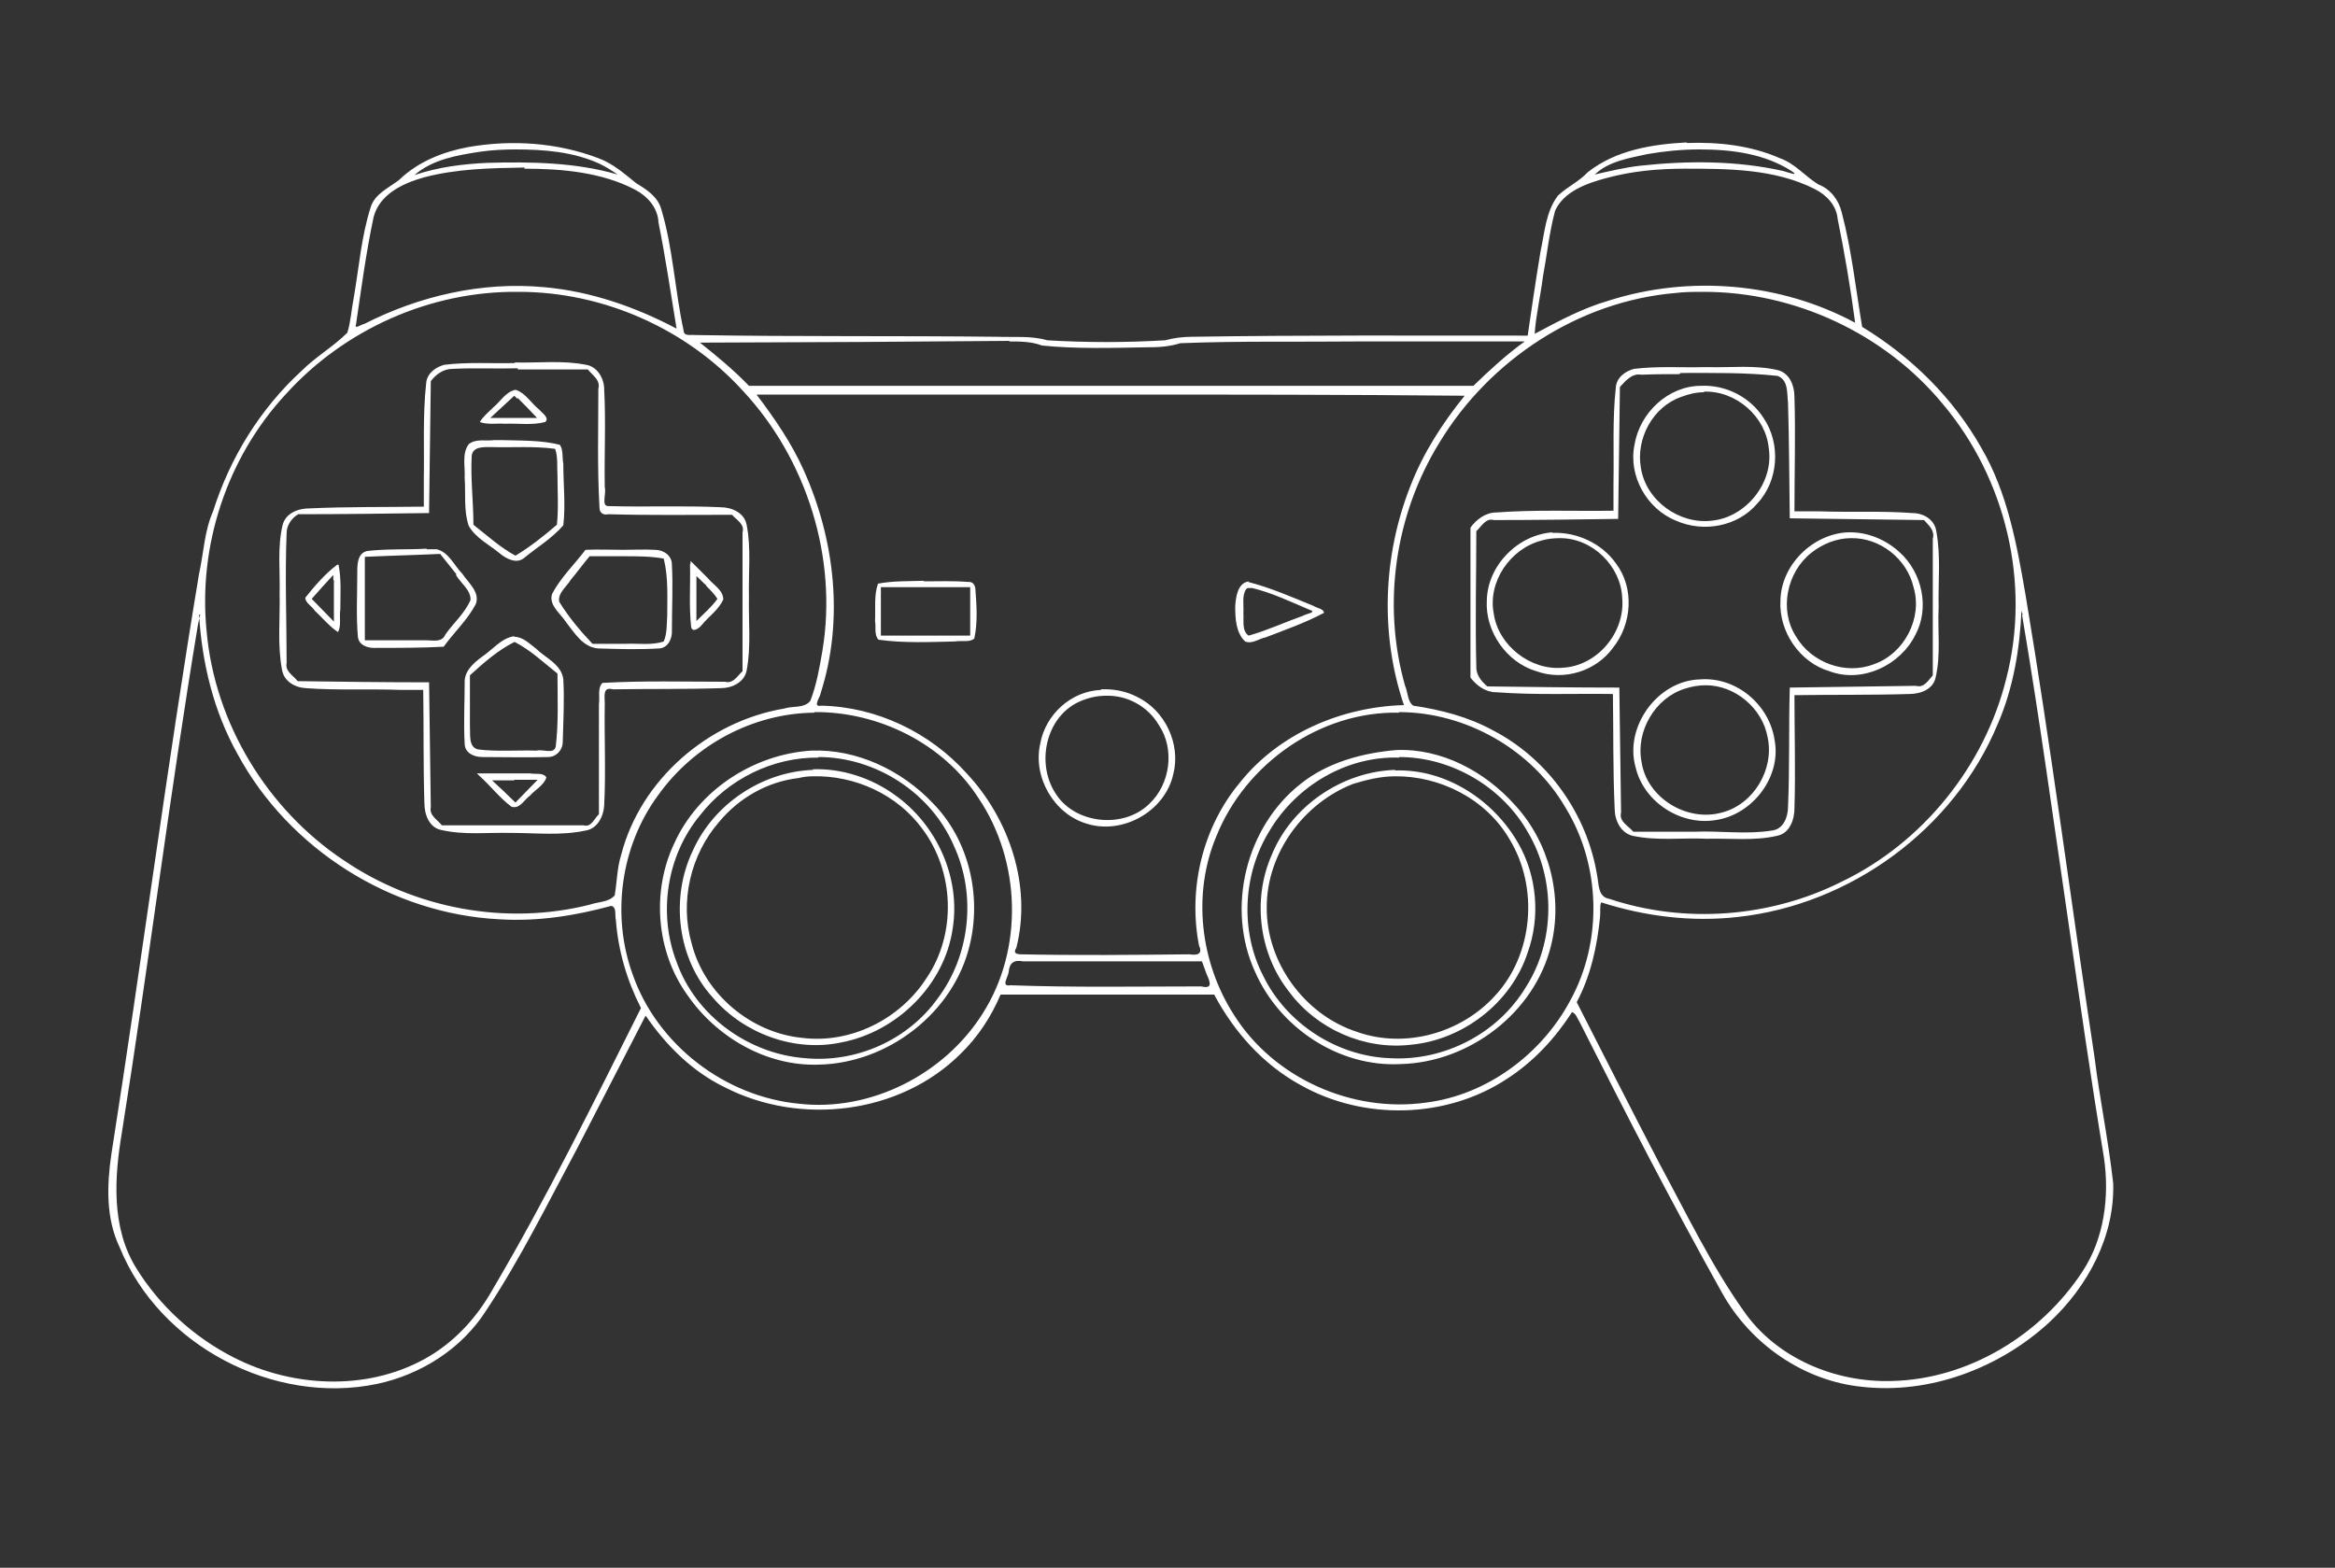 <?xml version="1.0" encoding="UTF-8"?>
<svg xmlns="http://www.w3.org/2000/svg" version="1.1" xmlns:cc="http://creativecommons.org/ns#" xmlns:dc="http://purl.org/dc/elements/1.1/" xmlns:inkscape="http://www.inkscape.org/namespaces/inkscape" xmlns:rdf="http://www.w3.org/1999/02/22-rdf-syntax-ns#" xmlns:sodipodi="http://sodipodi.sourceforge.net/DTD/sodipodi-0.dtd" xmlns:svg="http://www.w3.org/2000/svg" viewBox="0 0 400 268.6">
  <rect x="0" y="0" width="400" height="268.6" fill="#333333" stroke="none"/>
  <!-- Generator: Adobe Illustrator 29.0.1, SVG Export Plug-In . SVG Version: 2.1.0 Build 192)  -->
  <defs>
    <style>
      .st0 {
        fill: #fff;
        fill-rule: evenodd;
      }
    </style>
  </defs>
  <g id="svg" inkscape:version="0.92.4 (5da689c313, 2019-01-14)">
    <sodipodi:namedview id="namedview5" bordercolor="#666666" borderopacity="1" gridtolerance="10" guidetolerance="10" inkscape:current-layer="svgg" inkscape:cx="181.92441" inkscape:cy="201.34578" inkscape:pagecheckerboard="true" inkscape:pageopacity="0" inkscape:pageshadow="2" inkscape:window-height="1017" inkscape:window-maximized="1" inkscape:window-width="1920" inkscape:window-x="1432" inkscape:window-y="-8" inkscape:zoom="9.9421496" objecttolerance="10" pagecolor="#ffffff" showgrid="false"/>
    <g id="svgg">
      <path id="path0" class="st0" d="M289,24.4c-5.9.3-12.2,1.3-17,5.1-1.5,1.6-3.5,2.5-5.1,4-2.1,2.7-2.3,6.4-3,9.6-.8,4.8-1.5,9.6-2.2,14.4-19.2,0-38.4-.1-57.6.2-1.5,0-3,.2-4.5.6-6.7.4-13.5.4-20.2,0-2.7-.8-5.6-.5-8.5-.6-17.3-.2-34.5,0-51.8-.3-.7-.1-2,.3-2-.8-1.5-6.9-1.8-14-3.8-20.7-.6-2.2-2.5-3.4-4.3-4.5-2-1.6-4-3.4-6.5-4.3-7.1-2.7-14.9-3.2-22.3-1.9-4.3.8-8.6,2.5-11.8,5.6-1.8,1.4-4.2,2.4-4.9,4.7-1.6,5-2,10.3-2.9,15.5-.4,2-.5,4.1-1.1,6-2.4,2.4-5.4,4.1-7.8,6.5-7.1,6.5-12.3,14.9-15.2,24.1-1.5,3.4-1.6,7.1-2.4,10.7-5.5,33-9.8,66.2-15,99.3-.8,5.4-1,11.1,1.4,16.1,6.8,16.8,26.4,27.1,44.1,23.4,7.5-1.6,14.5-6,18.7-12.6,5.9-8.9,10.6-18.5,15.6-27.8,3.9-7.6,7.8-15.1,11.7-22.7,3.5,5.1,8,9.6,13.6,12.3,12.9,6.6,29.9,4.6,40.3-5.7,3-2.9,5.3-6.4,6.9-10.2h36.6c3.4,6.4,8.4,12,14.8,15.5,10.8,6.1,25,5.8,35.4-1.1,4.5-2.9,8.2-6.9,11.1-11.4.7.2,1,1.3,1.4,1.9,7.8,15.5,15.8,31,24.3,46.2,4.9,8.8,14,15.1,24,16.1,11.6,1.3,23.5-3.2,32-11,6.6-6.1,11.3-14.8,11-23.9-.8-7.2-2.3-14.4-3.2-21.6-4-26.4-7.4-52.8-11.8-79.1-1.5-8.7-3.1-17.6-7.6-25.3-4.8-8.5-12-15.6-20.4-20.7-1.1-6.5-1.8-13.2-3.5-19.6-.5-2.1-1.9-4-4-4.8-2.3-1.4-4-3.6-6.6-4.5-5-2.2-10.6-2.8-16-2.6h0ZM88.3,25.6c4.9,0,10,.4,14.5,2.5,1,.5,2,1.1,3,1.8-7.2-2.1-14.9-2.2-22.3-2-4.2.2-8.4.7-12.5,2.1,3.1-2.7,7.3-3.4,11.2-4,2.1-.3,4.1-.4,6.2-.4ZM291.1,25.6c5.5,0,11.1.7,15.8,3.7,1.5,1-.7.2-1.4,0-8-1.8-16.4-1.8-24.6-.9-2.6.3-5.1.9-7.7,1.5,2.4-2.3,5.9-2.8,9-3.5,2.9-.5,5.9-.8,8.9-.8ZM89.8,28.9c6.4,0,13.3.6,19,3.6,2.1,1.1,3.9,3.1,4,5.6,1.2,6,2.1,12.1,3.1,18.2-7-3.7-14.7-6.4-22.7-7.1-10.6-1-21.4,1.5-30.8,6.3-.4,0-1.8,1.1-1.4,0,.9-6.1,1.7-12.2,3-18.3,1-3.9,5-5.8,8.6-6.8,5.6-1.5,11.5-1.6,17.3-1.7ZM288.5,28.9c7.5,0,15.5,0,22.4,3.5,2,1,3.7,2.8,3.9,5.1,1.2,5.9,2.2,11.8,3,17.8-12.8-6.9-28.4-8.2-42.2-3.8-4.5,1.3-8.6,3.5-12.7,5.7.2-3.1,1-6.5,1.4-9.7.7-3.8,1.1-7.7,2.1-11.4,1.5-3.3,5.4-4.7,8.8-5.6,4.4-1.2,8.9-1.6,13.5-1.6h0ZM291.9,50c15.5,0,30.9,7.1,40.9,19.2,10.8,12.8,15.1,30.7,10.9,47-3.7,15-14.3,28.2-28.3,34.9-12.2,6.1-26.8,7.2-39.7,2.9-2-.3-1.8-2.6-2.1-4-1.7-10.5-8.4-20-17.9-24.9-4.2-2.3-8.9-3.5-13.6-4.2-1-.7-.9-2.3-1.4-3.4-4-14-1.7-29.4,5.9-41.7,8.6-14.2,23.9-24.2,40.4-25.6,1.6-.2,3.2-.2,4.9-.2h0ZM88.9,50c14.4,0,28.7,6.3,38.4,17,10.9,11.7,16.2,28.6,13.6,44.4-.5,2.9-1,5.9-2.1,8.7-1.1,1.3-3,.8-4.5,1.3-13,2.2-24.6,12.2-27.9,25.1-.7,2.2-.7,4.6-1.1,6.9-1,1.2-2.9,1.1-4.3,1.6-14.3,3.6-29.9.7-42.1-7.6-13.1-8.7-22.1-23.5-23.5-39.2-1.5-14.7,3.5-29.8,13.5-40.6,10.1-11.2,24.9-17.8,40-17.6ZM172.8,58.5c1.9,0,3.9,0,5.7.7,6,.6,12,.4,18,.3,1.9,0,3.8-.1,5.7-.7,10.1-.4,20.1-.2,30.2-.3h28.8c-3.2,2.3-6,4.9-8.8,7.6h-124.1c-2.6-2.7-5.5-5.1-8.4-7.4,27.5-.1,28.7-.1,53.1-.3ZM88.2,62.2c-4,.1-8.1-.2-12.1.3-1.5.4-3,1.5-3.1,3.2-.6,5.5-.3,11-.4,16.5v4.6c-6.6.1-13.1,0-19.6.3-1.9,0-4.1.8-4.6,2.9-.9,3.8-.4,7.8-.5,11.6.1,4.4-.4,8.8.4,13.1.3,2,2.2,3.1,4.1,3.2,5.4.4,10.9.1,16.3.3,1.3,0,2.5,0,3.8,0,.1,6.5,0,13,.2,19.4,0,1.9.8,4.2,2.9,4.6,3.9.9,8,.4,12,.5,4.2,0,8.5.5,12.7-.4,2-.3,3.1-2.4,3.2-4.3.3-5.8,0-11.7.1-17.5,0-1.2-.4-2.9,1.4-2.4,6.2-.1,12.3,0,18.5-.2,1.9,0,4-1,4.4-3,.8-4.2.3-8.4.4-12.7-.1-4.1.4-8.3-.4-12.3-.4-2.1-2.6-3-4.5-3-6.4-.3-12.9,0-19.3-.2-1.1-.1-.2-2.2-.5-3.2-.1-5.6.2-11.2-.1-16.8,0-1.9-1.2-3.9-3.1-4.2-4-.8-8.1-.3-12.2-.4ZM292,62.9c-4,.1-8.1-.2-12.1.3-1.5.4-3,1.5-3.1,3.2-.6,5.4-.3,10.9-.4,16.3v4.8c-6.7.1-13.4-.2-20.1.3-1.8,0-3.4,1.2-4.4,2.6v25.7c1.1,1.4,2.6,2.5,4.4,2.5,6.7.5,13.4.2,20,.3.1,6.5,0,13,.3,19.6,0,2,1,4.2,3.1,4.7,4.2.9,8.5.3,12.7.5,4-.1,8.1.4,12-.5,2.2-.4,3-2.8,3-4.7.2-6.5,0-13,0-19.4,6.6-.1,13.1,0,19.7-.2,1.9,0,4.1-.8,4.5-2.9.9-3.9.3-7.9.5-11.9-.1-4.4.4-8.8-.4-13.1-.3-2-2.2-3.1-4.1-3.1-5.4-.4-10.8-.1-16.1-.3h-4.1c0-6.5.2-13.1,0-19.6,0-1.9-.8-4.1-2.9-4.6-3.9-.9-7.9-.4-11.9-.5-.2,0-.4,0-.6,0ZM88.7,63.3c4,0,8,0,12,0,.8,1,2.2,1.8,1.8,3.3,0,6.8-.2,13.6.2,20.4,0,.9.7,1.3,1.5,1.1,7.1.2,14.1.1,21.2.1.8.9,2.2,1.6,1.8,3v23.8c-.9.8-1.6,2.2-3,1.8-7,0-14-.2-21,.2-.9.9-.4,2.5-.6,3.6,0,6.3,0,12.6,0,18.9-.8.7-1.3,2.3-2.6,1.9h-24.3c-.8-1-2.2-1.7-1.9-3.1-.1-7.1-.2-14.3-.3-21.4-7.5,0-15-.1-22.5-.2-.8-1-2.2-1.7-1.9-3.1,0-7.4-.3-14.9,0-22.3,0-1.3.9-2.6,2-3.2,7.5,0,14.9-.1,22.4-.2.1-7.5.2-15.1.3-22.6.9-1.2,2.2-2.1,3.7-2.1,3.7-.2,7.5,0,11.2-.1h0ZM287.9,63.9c5.5,0,11.1-.1,16.6.5,1.9.7,1.6,3,1.8,4.6.2,6.6.2,13.2.3,19.8,7.7.1,15.3.2,23,.3.8.9,1.9,1.8,1.5,3.2v23.4c-.8.9-1.5,2.2-2.9,1.8-7.2.1-14.4.2-21.6.3-.2,6.8,0,13.6-.3,20.4,0,1.8-.8,3.9-2.8,4.1-4.4.7-8.9,0-13.3.2-3.5,0-6.9,0-10.4,0-.8-1-2.5-1.7-2.1-3.3-.1-7.1-.2-14.3-.3-21.4-7.5,0-15-.1-22.6-.2-1.1-.9-2-2.1-1.9-3.5-.2-7.7,0-15.4,0-23.1.9-.8,1.6-2.3,3-1.9,7.1,0,14.2-.1,21.3-.2.1-7.5.2-15.1.3-22.6,1-1.1,2.1-2.4,3.7-2.1,2.2-.1,4.4-.1,6.5-.1h0ZM291.4,66.1c-5.6,0-10.5,4.6-11.4,10.1-1.1,5.3,2.1,11,7.1,13,4.7,2.1,10.6,1,13.9-2.9,3.7-3.9,4.1-10.3,1.1-14.7-2.3-3.6-6.5-5.7-10.7-5.5ZM88.2,66.8c-1.6.4-2.5,2-3.7,3-.8.8-1.7,1.5-2.3,2.5,1.3.5,2.9.2,4.3.3,2.3-.1,4.6.3,6.9-.3.8-.7-.6-1.6-1-2.1-1.4-1.1-2.3-2.8-4-3.4,0,0-.1,0-.2,0h0ZM291.9,67.1c5.5-.2,10.6,4.3,11.1,9.7.9,5.9-3.9,11.8-9.7,12.4-5.6.7-11.3-3.4-12.2-9-.9-5,2-10.5,6.9-12.2,1.3-.5,2.6-.8,3.9-.8ZM190.2,67.6c20.2,0,40.5,0,60.7.2-3.8,4.7-7.1,9.8-9.3,15.5-4.7,11.9-5.2,25.4-1.1,37.5-10.7.3-21.5,4.9-28.2,13.4-6.3,7.6-8.8,18.1-6.9,27.8.7,1.5-.4,1.7-1.6,1.5-9.6.1-19.2.2-28.8,0-.9,0-1.5-.2-.9-1.1,2.7-10.6-1.2-22.1-8.5-29.9-6.3-7-15.4-11.4-24.9-11.6-1.6.3-.2-1.4-.1-2.2,4-12.5,2.4-26.3-2.9-38.1-2.1-4.7-5-8.9-8.1-13h60.7ZM88.7,68.2c1.1,1.1,2.2,2.2,3.3,3.4h-8c1.4-1.3,2.8-2.6,4.1-3.8l.5.5ZM84.7,75.4c-1.4.2-3.2-.3-4.4.7-1.2,1.6-.6,3.8-.7,5.7.2,2.8-.2,5.7.7,8.3,1.2,2.1,3.5,3.2,5.3,4.7,1.2,1,3,1.9,4.3.7,2.2-1.8,4.7-3.3,6.6-5.5.4-3.5,0-7,0-10.5-.2-1.1,0-2.5-.6-3.3-3.2-.8-6.6-.7-9.9-.8h-1.2ZM84.2,76.6c3.6.1,7.3-.2,10.9.3.5,1.4.3,3.1.4,4.6,0,2.8.2,5.6-.1,8.4-2.2,1.9-4.6,3.8-7.1,5.3-2.6-1.4-4.9-3.5-7.2-5.3,0-3.9-.5-7.8-.3-11.7.1-1.8,2.2-1.6,3.5-1.6ZM316.5,91.2c-6,.3-11.4,5.6-11.5,11.7-.3,5.3,3.3,10.6,8.4,12.1,5.6,2.1,12.1-1,14.7-6.2,2.5-4.6,1.2-10.7-2.7-14.2-2.4-2.2-5.6-3.5-8.8-3.4ZM266,91.2c-6,.4-11.2,5.7-11.3,11.7-.3,5.3,3.4,10.6,8.5,12.1,4.7,1.7,10.2,0,13.1-4,3.3-4.1,3.7-10.3.5-14.5-2.4-3.4-6.7-5.4-10.9-5.2h0ZM317.1,92.2c5-.1,9.6,3.6,10.7,8.4,1.6,5.3-1.6,11.4-6.8,13.2-4.9,1.9-10.7-.3-13.3-4.7-3-4.6-1.6-11.1,2.6-14.4,1.9-1.5,4.3-2.5,6.8-2.5ZM267.3,92.2c5.5,0,10.4,4.8,10.6,10.3.5,5.9-4.3,11.6-10.2,11.9-5.5.5-11-3.8-11.8-9.2-1.1-5.5,2.8-11.2,8.2-12.6,1-.3,2.1-.4,3.1-.4ZM73.1,94c-3.4.2-6.8,0-10.2.4-1.8.4-1.7,2.6-1.7,4.1,0,3.5-.2,7,.1,10.5.1,1.6,1.8,2.1,3.2,2,3.8,0,7.8,0,11.5-.2,1.8-2.5,4.1-4.6,5.5-7.3.8-2-1.3-3.7-2.3-5.2-1.4-1.4-2.3-3.7-4.4-4.2-.6,0-1.1,0-1.7,0ZM106.8,94.2c-2.1,0-4.4-.1-6.5,0-1.9,2.5-4.2,4.7-5.7,7.5-.7,1.9,1.4,3.4,2.3,4.8,1.5,1.9,3,4.5,5.7,4.6,3.4.1,6.8.2,10.2,0,1.6,0,2.4-1.7,2.3-3.1,0-3.7.2-7.5,0-11.3,0-1.5-1.4-2.5-2.9-2.5-1.8-.1-3.7,0-5.5,0h0ZM78.1,98.5c.8,1.4,2.6,2.6,2.5,4.3-1,2.3-2.9,3.9-4.3,5.9-.6,1.4-2,1-3.2,1h-10.6v-14.3c4.3-.2,8.6-.3,12.9-.5l2.8,3.5ZM107,95.3c2.2,0,4.5,0,6.7.4.8,3.2.6,6.6.6,9.8-.1,1.4,0,3-.6,4.4-2.1.7-4.4.3-6.5.4h-5.7c-2.1-2.2-4.1-4.6-5.7-7.2-.3-1.5,1.3-2.6,2-3.8,1.1-1.3,2.1-2.7,3.2-4h6.1ZM118.2,96.6c.1,3.6-.2,7.2.2,10.8.2,1.1,1.4.2,1.8-.3,1.2-1.5,2.9-2.6,3.7-4.4,0-1.6-1.7-2.5-2.6-3.6-1-1-2-2-3-3v.5ZM57.7,96.8c-2.1,1.6-3.8,3.6-5.4,5.6,0,.9,1.2,1.5,1.6,2.2,1.3,1.2,2.5,2.7,4,3.7.6-1.1.2-2.6.4-3.9,0-2.5.2-5.1-.3-7.6,0-.2-.2,0-.3,0h0ZM57.2,99.4c0,2.4,0,4.8,0,7.1-1.3-1.3-2.5-2.6-3.8-3.9,1.2-1.4,2.5-2.8,3.7-4.1,0,.3,0,.6,0,.9ZM121,100.4c.7.7,1.4,1.4,1.9,2.2-1,1.4-2.4,2.6-3.6,3.8v-7.7c.6.5,1.1,1.1,1.7,1.6ZM158.3,99.5c-2.6.1-5.4,0-7.9.5-.7,2-.4,4.3-.5,6.4.2,1-.2,2.4.6,3.2,4.3.6,8.7.4,13.1.3,1.1-.2,2.5.2,3.3-.5.6-2.7.4-5.6.2-8.3,0-.8-.4-1.5-1.3-1.4-2.5-.2-5-.1-7.6-.1h0ZM214,99.6c-2,.2-2.3,2.7-2.4,4.3,0,2,.1,4.5,1.7,6,1.2.5,2.4-.5,3.5-.7,3.4-1.3,6.8-2.5,10-4.2,0-.7-1.2-.8-1.8-1.2-3.7-1.5-7.3-3.1-11.2-4.1ZM158.6,100.6h7.6v8.3h-15.3v-8.3h7.6ZM214.3,100.7c3.5.8,6.8,2.4,10.1,3.8,1.3.4-.8.7-1.2,1-3.1,1.1-6.1,2.5-9.3,3.4-1.2-.8-.8-2.6-.9-3.8.1-1.4-.3-3.1.5-4.2.2-.2.5-.2.8-.1ZM346.4,105.4c3,17.7,5.4,35.4,8,53.1,1.9,13.2,3.8,26.5,6,39.7,1,6.7.1,14-3.7,19.7-7.1,10.8-19.5,18.4-32.6,18.7-9.7.3-19.8-3.9-25.4-12-5.6-7.9-9.8-16.7-14.4-25.2-4.8-9.2-9.5-18.5-14.2-27.7,2.4-4.5,3.5-9.6,4-14.6.1-.8-.1-1.9.2-2.5,7.5,2.4,15.5,3.4,23.4,2.5,19.3-2.1,37-15,44.5-33,2.7-6.2,3.8-12.9,4.1-19.6,0,.3.1.5.2.8ZM34.1,105.3c.5,8.3,2.5,16.6,6.6,23.9,8.8,16.3,26.4,27.4,44.9,28.3,6.5.4,12.9-.6,19.1-2.3,1,.2.6,1.7.8,2.4.4,5.3,1.9,10.4,4.3,15.1-8.1,16.2-16.2,32.6-25.4,48.2-2.8,5-6.8,9.3-11.8,12-9.9,5.4-22.5,4.8-32.5-.3-6.9-3.5-12.8-8.9-16.8-15.4-4.3-7-3.7-15.6-2.4-23.3,4.6-28.9,8.2-57.9,13-86.8.1-.6.3-1.4.4-1.8h0ZM88.1,109c-2.2.3-3.7,2.3-5.5,3.5-1.5,1.1-3.1,2.5-3,4.5,0,3.4-.2,6.9,0,10.4,0,1.6,1.6,2.3,3,2.3,3.8,0,7.5.1,11.3,0,1.4,0,2.5-1.2,2.5-2.6.1-3.6.3-7.1.1-10.7-.3-2.6-3.1-3.7-4.7-5.3-1.1-.8-2.2-2-3.7-2ZM88.2,110c2.7,1.4,4.9,3.5,7.3,5.4,0,4.2.2,8.4-.3,12.5-.3,1.4-2.2.4-3.3.7-3.3-.1-6.7.2-10-.2-1.7-.4-1.3-2.6-1.4-3.9,0-2.9,0-5.9,0-8.8,2.3-2.1,4.8-4.3,7.6-5.7ZM291.2,116.4c-7.3.2-13,8.2-11,15.1,1.4,5.9,7.7,10,13.7,9,6.3-.9,11.3-7.4,10.1-13.7-.9-6.1-6.6-10.9-12.8-10.4ZM292.2,117.4c5,0,9.7,3.9,10.6,8.9,1.2,5.5-2.4,11.5-7.8,12.9-6,1.7-12.9-2.5-13.8-8.7-1-5.2,2.3-10.9,7.4-12.5,1.2-.4,2.4-.6,3.7-.6ZM188.6,118.2c-5.1.2-9.5,4.2-10.4,9.2-1.3,5.7,2.3,12,7.9,13.7,6.2,2,13.5-2.1,14.9-8.5,1.3-5.1-1.4-10.9-6.2-13.2-1.9-1-4.1-1.4-6.2-1.3ZM189.5,119.2c3.7-.1,7.2,1.9,9,5,2.8,4.1,2,10.2-1.7,13.6-4.5,4.3-12.8,3.3-16-1.9-3.3-5.1-1.7-12.9,3.9-15.6,1.5-.7,3.1-1.1,4.7-1.1h0ZM139.5,122c11-.1,22.1,5.4,28.1,14.7,7.3,10.8,7.8,25.9.7,37-6.5,10.3-19.1,16.8-31.4,15.4-12.7-1.2-24.3-10.1-28.5-22.1-3.7-10.1-2.1-22,4.3-30.7,6.1-8.6,16.2-14.1,26.8-14.2ZM239.6,122c11.5,0,22.8,6.4,28.6,16.4,6,9.8,6.4,22.8.8,33-4.9,9.2-14.3,16.2-24.7,17.5-12.7,1.8-26.1-4.2-32.9-15-5.8-9-7.2-20.8-3-30.7,5-12.4,17.8-21.4,31.3-21.1h0ZM239.2,128.5c-5.8.5-11.8,2.1-16.4,5.8-9.4,7.4-12.8,21.3-7.8,32.2,4.2,9.6,14.4,16.4,25,15.8,11.7-.3,22.9-8.8,25.7-20.3,2.1-8.4-.3-17.7-6.2-24.1-5.1-5.7-12.5-9.7-20.3-9.4h0ZM139,128.6c-9.9.6-19.4,6.8-23.5,15.9-3.9,8.2-3.1,18.5,2.2,25.9,5,7.3,13.6,12.3,22.5,12,11.8-.2,23.1-8.8,25.9-20.4,2.1-8.5-.1-18.1-6.3-24.4-5.3-5.6-13-9.3-20.8-9h0ZM140.2,129.7c9.8,0,19.3,6.1,23.2,15.2,3.9,8.4,2.8,18.8-2.8,26.2-5.1,7.1-13.9,11-22.6,10.2-9.7-.7-18.8-7.2-22.1-16.5-3.2-8.3-1.7-18.2,4-25.1,4.8-6.2,12.5-10,20.3-9.9ZM239.7,129.7c8.9,0,17.7,5.1,22.1,13,4.7,8,4.6,18.6-.4,26.4-4.8,8-14,12.7-23.2,12.2-9.1-.3-17.8-5.9-21.8-14.1-4-7.7-3.5-17.5,1.1-24.9,4.6-7.7,13.2-12.8,22.2-12.5h0ZM239,131.9c-9.1.3-17.8,6.2-21.2,14.7-3.3,7.6-2.1,16.9,3.1,23.4,4.7,6.3,12.8,9.9,20.7,9,9-.8,17.3-7.2,20.1-15.8,2.2-6.1,1.6-13.1-1.6-18.7-4.2-7.4-12.4-12.8-21.1-12.5h0ZM139.3,131.9c-8.7.3-17,5.8-20.6,13.8-3.9,8.1-2.7,18.5,3.4,25.2,5.3,6.2,14,9.4,22,7.7,9.5-1.8,17.7-9.8,19.1-19.5,1.4-8.7-2.7-17.8-9.9-22.9-4-2.9-9.1-4.6-14.1-4.4ZM82.1,132.9c1.9,1.7,3.5,3.8,5.5,5.3,1.4.5,2.2-1.2,3.2-1.9.9-1,2.4-1.8,2.8-3.1-.5-.9-1.9-.5-2.8-.7-3,0-6.1,0-9.1,0,.1.1.2.2.3.3h0ZM238.9,133c7.8-.1,15.7,3.9,19.7,10.8,5,8.2,4.1,19.7-2.5,26.8-5.8,6.4-15.4,9.1-23.6,6.2-9-2.9-15.6-11.9-15.5-21.4,0-9.2,6.3-17.8,14.8-21.1,2.3-.7,4.7-1.3,7.2-1.3ZM139.2,133c7.2-.2,14.5,3.1,18.8,9,5.5,7.3,5.9,18,.7,25.6-4.5,7-13,11.3-21.4,10.2-8.7-.9-16.6-7.5-18.8-16.1-2.1-7.2-.2-15.3,4.7-20.9,3.4-4.1,8.3-6.9,13.6-7.5.8-.2,1.6-.3,2.5-.3h0ZM88.1,133.6h4c-1.3,1.3-2.5,2.6-3.8,3.9-1.3-1.3-2.7-2.6-4-3.8,1.3,0,2.6,0,3.8,0h0ZM206.7,166.9c.6,1.3,1.1,2.6-.9,2.1-10.9,0-21.8.2-32.7-.2-1.7.3-.4-1.4-.3-2.3.1-1.5.9-2.1,2.4-1.8,10.2,0,20.5,0,30.7,0l.8,2.2h0Z" inkscape:connector-curvature="0" sodipodi:nodetypes="ccccccccccccccccccccccccccccccccccccccccccccccccccccccccccccccccccccccccccccccccccccccccccccccccccccccccccccccccccccccccccccccccccccccccccccccccccccccccccccccccccccccccccccccccccccccccccccccccccccccccccccccccccccccccccccccccccccccccccccccccccccccccccccccccccccccccccccccccccccccccccccccccccccccccccccccccccccccccccccccccccccccccccccccccccccccccccccccccccccccccccccccccccccccccccccccccccccccccccccccccccccccccccccccccccccccccccccccccccccccccccccccccccccccccccccccccccccccccccccccccccccccccccccccccccccccccccccccccccccccccccccccccccccccccccccccccccccccccccccccccccccccccc"/>
    </g>
  </g>
</svg>